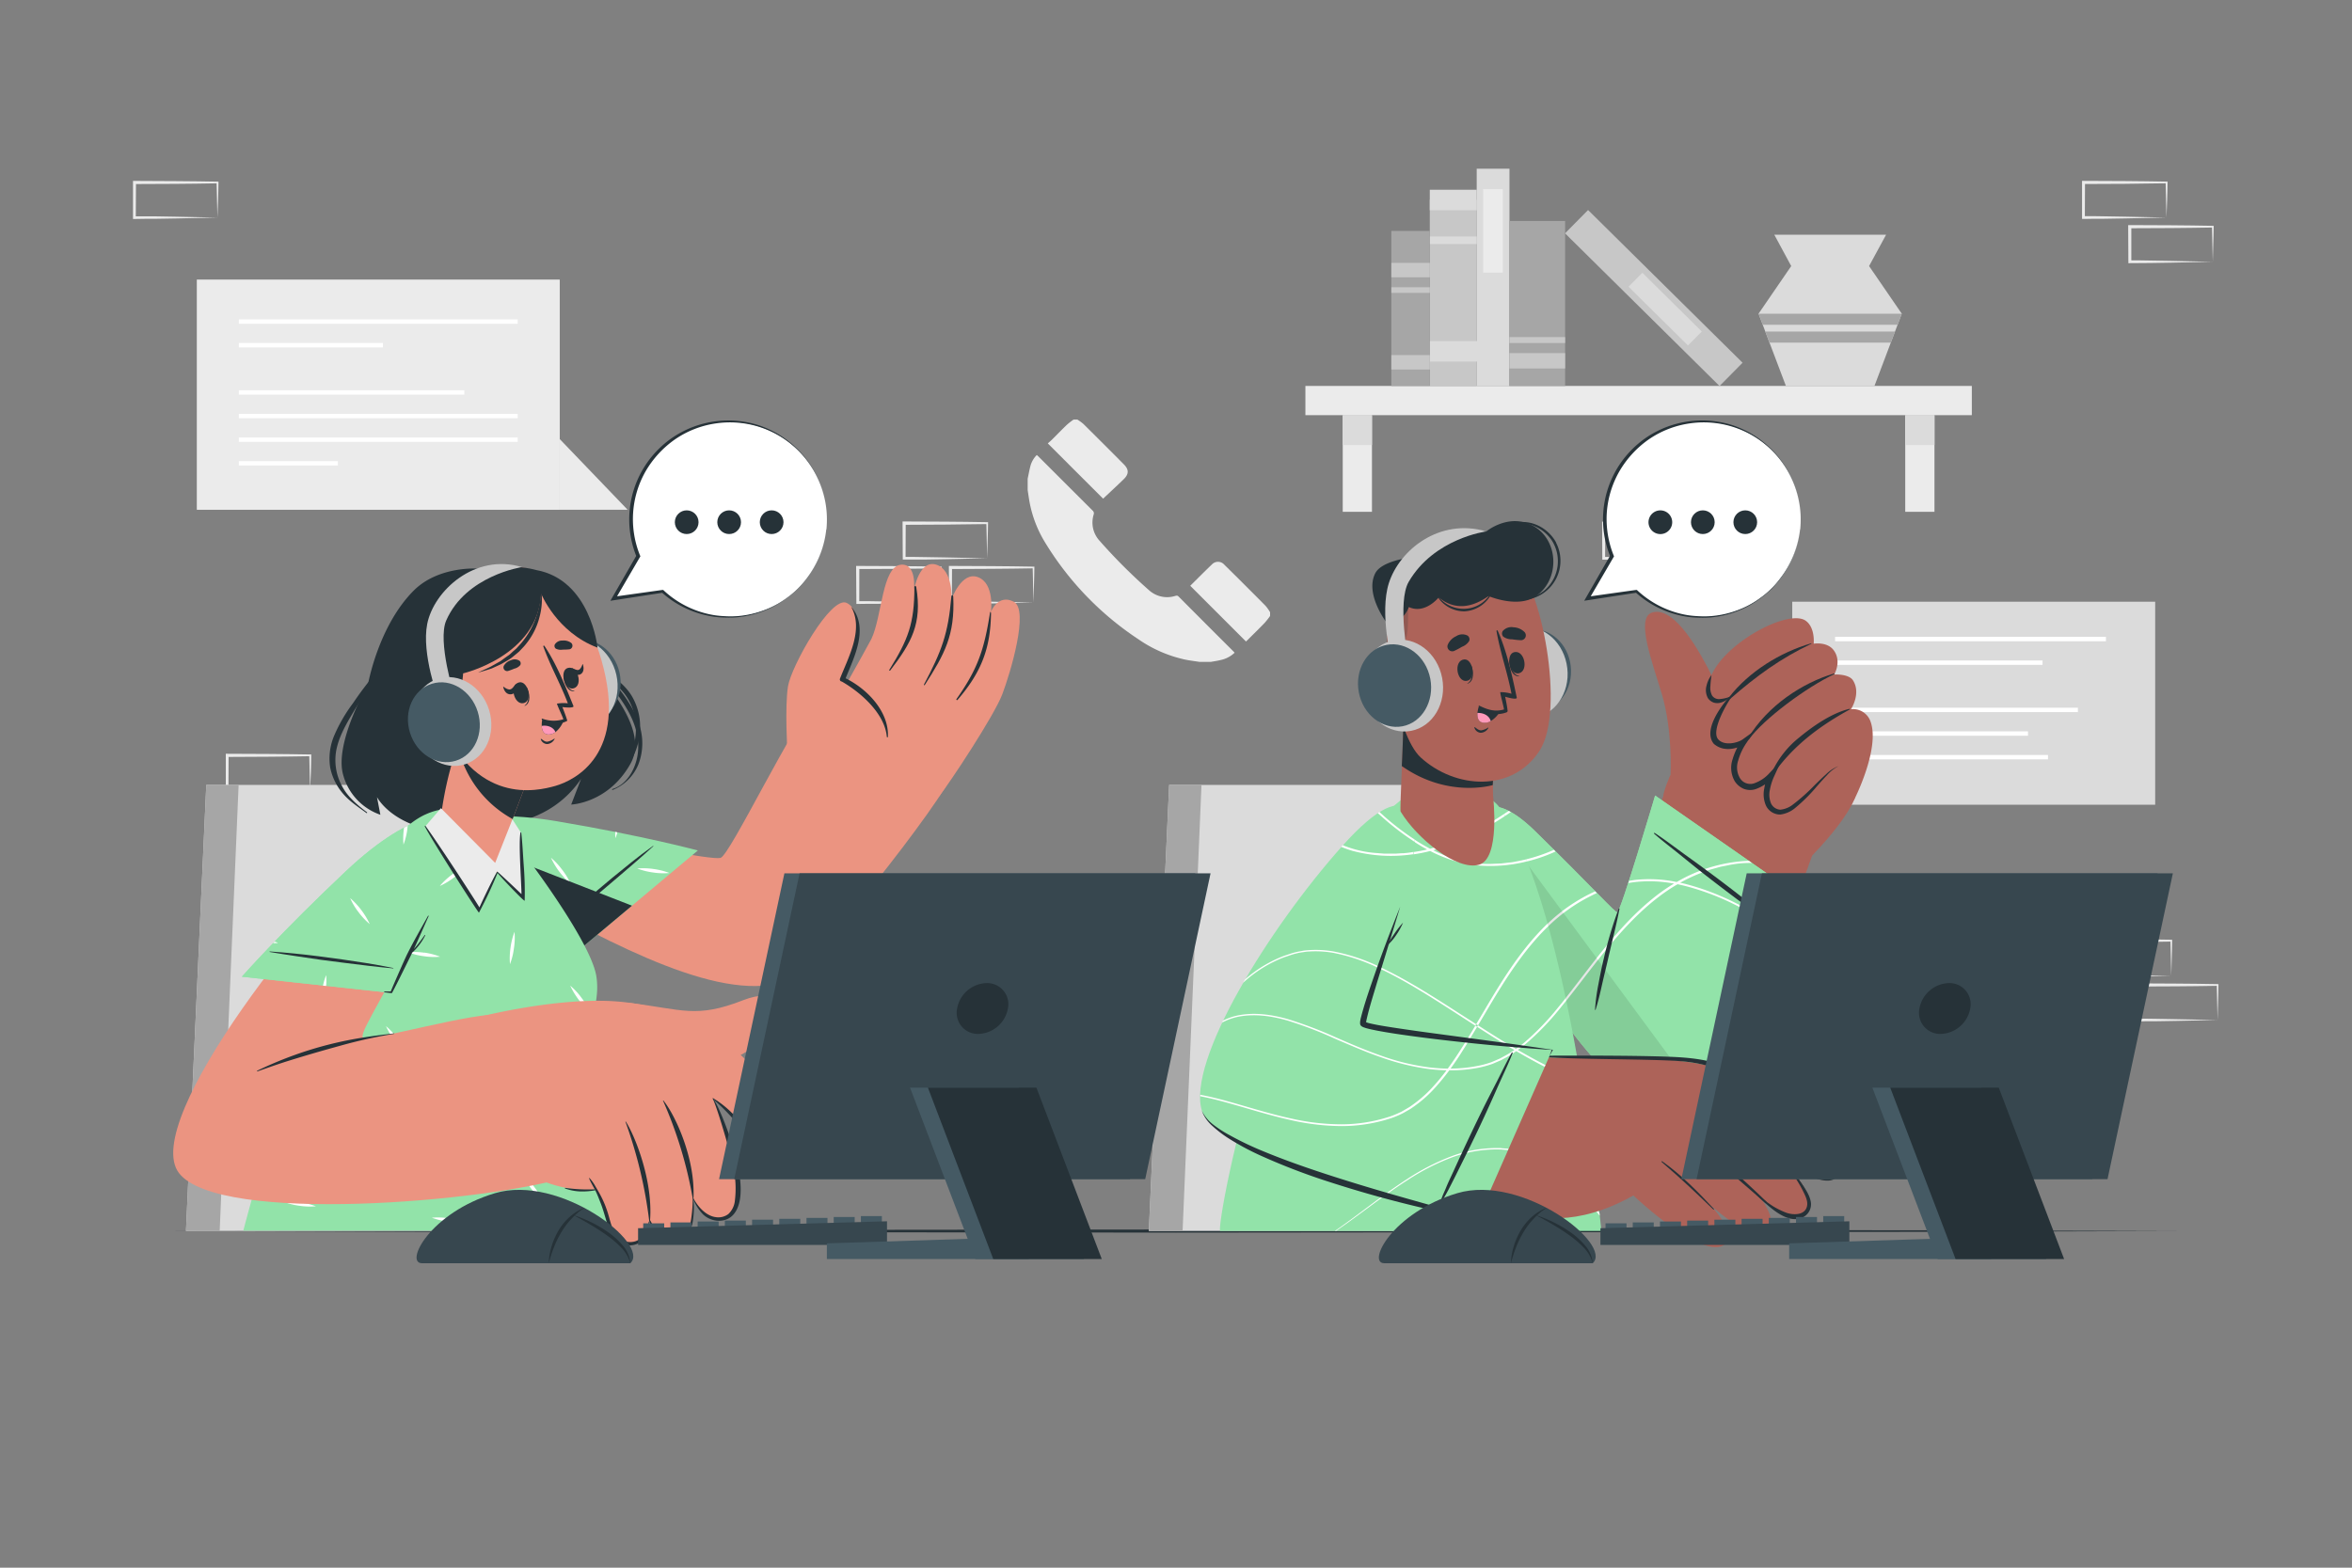<svg xmlns="http://www.w3.org/2000/svg" viewBox="0 0 750 500"><rect x="0" y="0" width="750" height="500" fill="#808080" stroke="none"/><g id="freepik--background-complete--inject-472"><path d="M692.37,311.22l-13.12.28-6.66.11c-2.23.05-4.47,0-6.7.06h-.44v-.45L665.39,300v-.5h.5l13.24.06c4.42,0,8.83.11,13.24.16h.28V300c0,1.9-.08,3.79-.13,5.66Zm0,0-.14-5.65c-.05-1.86-.11-3.7-.13-5.54l.27.28c-4.41.05-8.82.16-13.24.16l-13.24.06.5-.5,0,11.19-.45-.44c2.18,0,4.36,0,6.55.05L679,311Z" style="fill:#ebebeb"></path><path d="M677.6,325.33l-13.12.28-6.67.11c-2.22,0-4.46,0-6.69.06h-.44v-.45l0-11.19v-.5h.5l13.24.07c4.41,0,8.83.11,13.24.16h.28v.27c0,1.9-.08,3.79-.13,5.66Zm0,0-.14-5.65c-.05-1.86-.11-3.7-.13-5.54l.27.28c-4.41.05-8.83.16-13.24.16l-13.24.06.5-.5,0,11.19-.45-.44c2.18,0,4.36,0,6.55.05l6.57.12Z" style="fill:#ebebeb"></path><path d="M707.14,325.33l-13.12.28-6.66.11c-2.23,0-4.47,0-6.7.06h-.44v-.45l-.06-11.19v-.5h.5l13.24.07c4.42,0,8.83.11,13.24.16h.28v.27c0,1.9-.09,3.79-.13,5.66Zm0,0-.14-5.65c0-1.86-.11-3.7-.13-5.54l.27.28c-4.41.05-8.82.16-13.24.16l-13.24.06.5-.5,0,11.19-.45-.44c2.19,0,4.36,0,6.55.05l6.58.12Z" style="fill:#ebebeb"></path><path d="M314.79,178.07l-13.12.28-6.66.11c-2.23,0-4.47,0-6.7,0h-.44v-.45l-.06-11.19v-.5h.5l13.24.06c4.42,0,8.83.11,13.24.16h.28v.27c0,1.9-.09,3.78-.14,5.65Zm0,0-.14-5.66c0-1.86-.11-3.7-.13-5.53l.27.27c-4.41,0-8.82.16-13.24.16l-13.24.07.5-.5-.05,11.19-.45-.45c2.18,0,4.36,0,6.55.06l6.58.11Z" style="fill:#ebebeb"></path><path d="M300,192.18l-13.12.28-6.67.11c-2.22,0-4.46,0-6.69.05h-.44v-.45L273,181v-.5h.5l13.24.06c4.41,0,8.83.11,13.24.16h.28V181c0,1.9-.08,3.78-.13,5.65Zm0,0-.14-5.66c-.05-1.86-.11-3.7-.13-5.53l.27.27c-4.41.05-8.83.16-13.24.16l-13.24.07.5-.5L274,192.18l-.45-.45c2.18,0,4.36,0,6.55.06l6.57.11Z" style="fill:#ebebeb"></path><path d="M329.56,192.18l-13.12.28-6.66.11c-2.23,0-4.46,0-6.7.05h-.44v-.45L302.58,181v-.5h.5l13.24.06c4.42,0,8.83.11,13.24.16h.28V181c0,1.9-.09,3.78-.13,5.65Zm0,0-.14-5.66c0-1.86-.11-3.7-.13-5.53l.27.27c-4.41.05-8.82.16-13.24.16l-13.24.07.5-.5-.05,11.19-.45-.45c2.19,0,4.36,0,6.55.06l6.58.11Z" style="fill:#ebebeb"></path><path d="M98.88,252.11l-13.12.28-6.67.11c-2.22,0-4.46,0-6.69.05H72v-.45l0-11.19v-.5h.5l13.24.06c4.41,0,8.83.11,13.24.16h.28v.27c0,1.9-.08,3.78-.13,5.65Zm0,0-.14-5.66c0-1.86-.11-3.7-.13-5.53l.27.27c-4.41.05-8.83.16-13.24.16l-13.24.07.5-.5-.05,11.19-.45-.45c2.18,0,4.36,0,6.55.06l6.57.11Z" style="fill:#ebebeb"></path><path d="M537.86,178.06l-13.12.28-6.66.11c-2.23.05-4.47,0-6.7.05h-.44v-.45l-.06-11.19v-.5h.5l13.24.06c4.42,0,8.83.12,13.24.17h.28v.27c0,1.9-.08,3.79-.13,5.65Zm0,0-.14-5.65c-.05-1.87-.11-3.71-.13-5.54l.27.27c-4.41.05-8.82.16-13.24.17l-13.24.06.5-.5-.05,11.19-.45-.45c2.18,0,4.36,0,6.55.06l6.58.11Z" style="fill:#ebebeb"></path><path d="M690.84,69.38l-13.12.28-6.67.11c-2.22,0-4.46,0-6.69.06h-.44v-.45l0-11.19v-.5h.5l13.24.06c4.41,0,8.83.12,13.24.17h.28v.27c0,1.9-.08,3.79-.13,5.65Zm0,0-.14-5.65c-.05-1.87-.11-3.71-.13-5.54l.27.27c-4.41,0-8.83.16-13.24.17l-13.24.06.5-.5-.05,11.19-.45-.45c2.18,0,4.36,0,6.55.06l6.57.11Z" style="fill:#ebebeb"></path><path d="M705.61,83.49l-13.12.28-6.66.11c-2.23.05-4.47,0-6.7.05h-.44v-.45l-.06-11.19v-.5h.5l13.24.06c4.42,0,8.83.12,13.24.17h.28v.27c0,1.9-.09,3.79-.14,5.65Zm0,0-.14-5.65c0-1.87-.11-3.71-.13-5.54l.27.27c-4.41.05-8.82.16-13.24.17l-13.24.06.5-.5,0,11.19-.45-.45c2.18,0,4.36,0,6.55.06l6.58.11Z" style="fill:#ebebeb"></path><path d="M69.34,69.39l-13.13.28-6.66.11c-2.22,0-4.46,0-6.69.06h-.45v-.45l0-11.19v-.5h.51l13.24.07c4.41,0,8.82.11,13.24.16h.27v.27c0,1.9-.09,3.79-.13,5.66Zm0,0-.15-5.65c0-1.87-.11-3.71-.13-5.54l.28.27c-4.42.06-8.83.16-13.24.17l-13.24.06.5-.5L43.3,69.39,42.86,69c2.18,0,4.35,0,6.54,0l6.58.11Z" style="fill:#ebebeb"></path><g id="freepik--ZZtZDI--inject-472"><path d="M393.68,208.19a9.2,9.2,0,0,1-4.4,2.31c-1,.26-2.11.41-3.17.6h-3.62c-1.49-.23-3-.41-4.45-.7a41.76,41.76,0,0,1-15.1-6.56,98,98,0,0,1-29.56-30.62,38,38,0,0,1-5.1-13.2c-.22-1.23-.39-2.47-.58-3.71v-3.62c.3-1.39.54-2.8.91-4.17a7.81,7.81,0,0,1,2-3.4c.18.16.34.29.5.45q8.64,8.63,17.29,17.26a1.16,1.16,0,0,1,.34,1.31,8.58,8.58,0,0,0,1.86,8.3,176.58,176.58,0,0,0,15.77,15.78,8.63,8.63,0,0,0,8.37,1.85c.42-.11.72-.18,1.08.18q8.83,8.88,17.7,17.72C393.55,208,393.59,208.09,393.68,208.19Z" style="fill:#ebebeb"></path><path d="M405,195.26v1.2a24,24,0,0,1-1.69,2.16c-1.78,1.85-3.62,3.64-5.43,5.45l-.56.53-17.78-17.77c2.33-2.3,4.65-4.65,7.05-6.94a2.65,2.65,0,0,1,3.8.2c1.34,1.3,2.64,2.63,4,3.94,3.09,3.1,6.2,6.18,9.26,9.3A15,15,0,0,1,405,195.26Z" style="fill:#ebebeb"></path><path d="M358.39,152.78c-2.2,2.13-4.45,4.21-6.63,6.27l-17.64-17.63c.39-.35.84-.72,1.25-1.12,1.62-1.61,3.21-3.26,4.86-4.84a22.45,22.45,0,0,1,2.11-1.64h1.21a15.65,15.65,0,0,1,1.92,1.39q6.48,6.42,12.91,12.9C360,149.73,360,151.19,358.39,152.78Z" style="fill:#ebebeb"></path></g><polygon points="62.76 162.59 178.49 162.59 178.49 89.17 62.76 89.17 62.76 89.17 62.76 162.59 62.76 162.59" style="fill:#ebebeb"></polygon><polygon points="200.14 162.59 178.49 162.59 178.49 140.04 200.14 162.59" style="fill:#ebebeb"></polygon><rect x="76.15" y="101.86" width="88.94" height="1.4" style="fill:#fff"></rect><rect x="76.15" y="109.4" width="45.97" height="1.4" style="fill:#fff"></rect><rect x="76.15" y="124.47" width="71.92" height="1.4" style="fill:#fff"></rect><rect x="76.15" y="132" width="88.94" height="1.4" style="fill:#fff"></rect><rect x="76.15" y="139.53" width="88.94" height="1.4" style="fill:#fff"></rect><rect x="76.15" y="147.07" width="31.6" height="1.4" style="fill:#fff"></rect><rect x="571.51" y="191.91" width="115.73" height="64.75" style="fill:#dbdbdb"></rect><polygon points="549.86 256.67 571.51 256.67 571.51 234.12 549.86 256.67" style="fill:#dbdbdb"></polygon><rect x="585.17" y="225.72" width="77.43" height="1.4" style="fill:#fff"></rect><rect x="585.17" y="233.26" width="61.51" height="1.4" style="fill:#fff"></rect><rect x="585.17" y="210.65" width="66.15" height="1.4" style="fill:#fff"></rect><rect x="585.17" y="203.12" width="86.37" height="1.4" style="fill:#fff"></rect><rect x="585.17" y="240.79" width="67.89" height="1.4" style="fill:#fff"></rect><rect x="416.26" y="123.09" width="212.51" height="9.32" style="fill:#ebebeb"></rect><rect x="428.17" y="132.42" width="9.32" height="30.82" style="fill:#ebebeb"></rect><rect x="428.17" y="132.42" width="9.32" height="9.53" style="fill:#dbdbdb"></rect><rect x="607.54" y="132.42" width="9.32" height="30.82" style="fill:#ebebeb"></rect><rect x="607.54" y="132.42" width="9.32" height="9.53" style="fill:#dbdbdb"></rect><rect x="433.71" y="85.92" width="59.39" height="14.96" transform="translate(556.81 -370.01) rotate(90)" style="fill:#c7c7c7"></rect><rect x="460.14" y="56.31" width="6.53" height="14.96" transform="translate(527.2 -399.62) rotate(90)" style="fill:#dbdbdb"></rect><rect x="462.2" y="69.15" width="2.42" height="14.96" transform="translate(540.03 -386.78) rotate(90)" style="fill:#dbdbdb"></rect><rect x="461.08" y="103.63" width="6.53" height="16.82" transform="translate(576.38 -352.3) rotate(90)" style="fill:#dbdbdb"></rect><rect x="441.47" y="83.23" width="69.28" height="10.45" transform="translate(564.57 -387.66) rotate(90)" style="fill:#dbdbdb"></rect><rect x="462.74" y="70.51" width="26.65" height="6.27" transform="translate(549.72 -402.42) rotate(90)" style="fill:#ebebeb"></rect><rect x="492.75" y="89.81" width="69.28" height="10.45" transform="translate(219.11 -343.3) rotate(44.67)" style="fill:#c7c7c7"></rect><rect x="517.69" y="95.43" width="26.65" height="6.27" transform="translate(222.64 -344.82) rotate(44.67)" style="fill:#dbdbdb"></rect><rect x="463.89" y="87.92" width="52.63" height="17.75" transform="translate(587 -393.41) rotate(90)" style="fill:#a6a6a6"></rect><rect x="487.75" y="106.2" width="4.9" height="17.75" transform="translate(605.28 -375.13) rotate(90)" style="fill:#c7c7c7"></rect><rect x="489.26" y="99.58" width="1.9" height="17.75" transform="translate(598.66 -381.75) rotate(90)" style="fill:#c7c7c7"></rect><rect x="425.07" y="92.25" width="49.46" height="12.26" transform="translate(548.18 -351.42) rotate(90)" style="fill:#a6a6a6"></rect><rect x="447.49" y="109.43" width="4.61" height="12.26" transform="translate(565.36 -334.24) rotate(90)" style="fill:#c7c7c7"></rect><rect x="447.49" y="80.02" width="4.61" height="12.26" transform="translate(535.95 -363.65) rotate(90)" style="fill:#c7c7c7"></rect><rect x="448.9" y="86.37" width="1.79" height="12.26" transform="translate(542.3 -357.29) rotate(90)" style="fill:#c7c7c7"></rect><polygon points="606.43 100.05 605.1 103.58 604.28 105.73 602.94 109.27 597.72 123.1 569.49 123.1 564.25 109.27 562.91 105.73 562.1 103.58 560.76 100.05 571.18 84.86 565.78 74.85 601.44 74.85 596.01 84.86 606.43 100.05" style="fill:#dbdbdb"></polygon><polygon points="606.43 100.05 605.1 103.58 562.1 103.58 560.76 100.05 606.43 100.05" style="fill:#a6a6a6"></polygon><polygon points="604.28 105.73 602.94 109.27 564.25 109.27 562.91 105.73 604.28 105.73" style="fill:#a6a6a6"></polygon></g><g id="freepik--Table--inject-472"><polygon points="55.82 392.63 135.62 392.39 215.41 392.3 375 392.14 534.59 392.3 614.38 392.39 694.18 392.63 614.38 392.88 534.59 392.97 375 393.13 215.41 392.97 135.62 392.88 55.82 392.63" style="fill:#263238"></polygon></g><g id="freepik--character-2--inject-472"><polygon points="366.34 392.61 489 392.61 464.55 250.34 372.82 250.34 366.34 392.61" style="fill:#dbdbdb"></polygon><polygon points="366.34 392.61 377.1 392.61 383.13 250.34 372.82 250.34 366.34 392.61" style="fill:#a6a6a6"></polygon><path d="M472.92,278.23c13.88,31,47.42,82.45,62.43,69.7C557.8,328.87,573,286.71,579,269.66c3.37-9.55-45.28-25.53-48.26-16.86-4.24,12.32-10.89,38.07-14.74,41.72-2,1.91-17.94-20.46-30-31.07C468.59,248.16,468.49,268.33,472.92,278.23Z" style="fill:#ad6359"></path><path d="M591.15,255.31c-4.33,9.74-21,26.21-26.54,28.64s-34.8-24-34.19-30.22,18.07-38.8,27.74-43.8S595.64,245.21,591.15,255.31Z" style="fill:#ad6359"></path><path d="M532.71,246.89s.7-13.86-2.8-25.58c-2.94-9.85-8.41-24.14-3.18-25.92,10.76-3.65,24.4,32,24.4,32s3.5,16.7-6.83,21.26C537.82,251.51,532.71,246.89,532.71,246.89Z" style="fill:#ad6359"></path><path d="M544.84,220.6c.7,5.61,6.91,1.57,6.91,1.57s-7.53,8-4.57,13.47c2.88,5.29,10.2.14,10.73-.22-.4.43-7.12,7.93-3.57,13.15,3.69,5.42,10.15-1,10.57-1.42-.25.51-3.39,7.42.21,10.78,6.18,5.75,14.7-11.69,21.26-13.64,0,0,4.58,10.73,4.77,11,0,0,8.45-16.44,5.33-25.14a5.91,5.91,0,0,0-6.25-3.95s3.31-5,.65-9.2c-1.38-2.15-6-1.87-6-1.87s2.48-4.11-.12-7.69c-2.07-2.87-6.42-2.14-6.42-2.14s.55-5.06-2.51-7.3C569.61,193.48,543.33,208.59,544.84,220.6Z" style="fill:#ad6359"></path><path d="M577.59,205.33c.09-.05,0-.18-.05-.15-9.86,2.86-19.81,9-26.15,17.17-.21.27.13.72.42.47C560,215.67,567.75,210,577.59,205.33Z" style="fill:#263238"></path><path d="M584.94,215c.11-.05,0-.23-.09-.2-10.15,3-21.16,10.26-27.37,20.51-.21.35-.05.88.23.5C562.35,229.33,576.06,219.17,584.94,215Z" style="fill:#263238"></path><path d="M564.72,248c6.33-9.6,15.1-16.21,25.09-21.7.12-.07,0-.24-.11-.21-5.62,1.35-11.62,5.51-16,9.15a30.21,30.21,0,0,0-9.3,12.54C564.31,248,564.59,248.22,564.72,248Z" style="fill:#263238"></path><path d="M551.55,222.16c-.25.32.5.33.26.66-1,1.38-6.35,10.23-3.9,13,2,2.21,6.29,1.09,7.79,0l3.75-2.71L556.87,237a19.13,19.13,0,0,0-2.6,5.57,6.75,6.75,0,0,0,.51,5.52,3.86,3.86,0,0,0,4.55,1.75,11.63,11.63,0,0,0,4.89-3.25l3.8-4-2.28,5a18.12,18.12,0,0,0-1.37,4.34,7.36,7.36,0,0,0,.33,4.22,3.49,3.49,0,0,0,3,2.09,7.71,7.71,0,0,0,4-1.62,61.15,61.15,0,0,0,7.09-6.35c1.15-1.12,2.3-2.25,3.51-3.33a11.48,11.48,0,0,1,4-2.6,12.22,12.22,0,0,0-3.74,2.93c-1.11,1.15-2.17,2.35-3.23,3.56a52.71,52.71,0,0,1-6.9,6.87,9.11,9.11,0,0,1-4.74,2.09,5,5,0,0,1-4.59-2.91,9,9,0,0,1-.55-5.23,19.34,19.34,0,0,1,1.45-4.85l1.52,1a13.49,13.49,0,0,1-5.74,3.9,5.6,5.6,0,0,1-3.8-.14,6.37,6.37,0,0,1-2.84-2.45,8.57,8.57,0,0,1-.64-7,20.35,20.35,0,0,1,2.95-6.07l1.17,1.14c-2,1.3-6.64,3.08-10.13.05C542.63,232.54,550.08,223.68,551.55,222.16Z" style="fill:#263238"></path><path d="M551.75,222.17a11.61,11.61,0,0,1-3.38.79,2.62,2.62,0,0,1-2.42-1.11,5.34,5.34,0,0,1-.55-3c.06-1.14.18-2.33.36-3.56a8.87,8.87,0,0,0-1.58,3.39,5.24,5.24,0,0,0,.45,4,3.8,3.8,0,0,0,1.77,1.38,3.88,3.88,0,0,0,2.13.08A6.12,6.12,0,0,0,551.75,222.17Z" style="fill:#263238"></path><path d="M527.78,253.73,578.42,289s-30.25,62.67-48.94,62.5-45.69-47.11-55-67.4-3.76-37.48,15.08-19,25.59,26.1,26.2,25.85C516.9,290.49,527.78,253.73,527.78,253.73Z" style="fill:#92E3A9"></path><path d="M578.42,289s-21,43.46-38.79,57.9c-3.57,2.9-7,4.63-10.15,4.59-18.69-.16-45.69-47.11-55.05-67.39-5.79-12.56-5.84-23.93-.58-26.38,3.25-1.51,8.5.35,15.67,7.41,19,18.61,25.58,26.09,26.2,25.84,1.18-.48,12.07-37.23,12.07-37.23Z" style="fill:#92E3A9"></path><path d="M547.08,339.5c-.62.72-1.25,1.42-1.88,2.1a47.72,47.72,0,0,1-18.76,6.87,39.43,39.43,0,0,1-5.54.22l-1.15-.72a38.53,38.53,0,0,0,6.62-.17,33.58,33.58,0,0,0,7.71-1.78l1.89-.62,1.83-.77c.61-.26,1.24-.48,1.83-.78l1.77-.9A49.11,49.11,0,0,0,547.08,339.5Zm-38.42-55.21A54.07,54.07,0,0,0,493.09,295a82.13,82.13,0,0,0-8.11,9.29c.12.22.25.45.39.67a81,81,0,0,1,8.23-9.43,54.08,54.08,0,0,1,12.81-9.33l1.77-.9a10,10,0,0,1,1-.44Zm43.74,3.19a80.45,80.45,0,0,0-15-5.57c-.54-.13-1.08-.26-1.63-.37-.35-.08-.71-.16-1.06-.22a43,43,0,0,0-13.3-.68c-.65.09-1.29.19-1.94.31-.07.23-.15.47-.22.69.74-.13,1.49-.24,2.24-.33a42.38,42.38,0,0,1,12.36.51l1.09.2c.77.16,1.54.33,2.31.52A79.82,79.82,0,0,1,552.13,288a200.82,200.82,0,0,1,20.74,11.75c.1-.17.19-.34.27-.5A200,200,0,0,0,552.4,287.48Zm5.25-12.94a49.35,49.35,0,0,0-23,6.78l-.86.5a55.83,55.83,0,0,0-5.11,3.46c-8.57,6.52-15.41,14.9-21.92,23.33-3.26,4.23-6.46,8.49-9.84,12.61-.24.3-.49.59-.74.89l.38.55c.29-.34.58-.68.86-1,3.4-4.13,6.61-8.39,9.88-12.61,6.51-8.4,13.34-16.72,21.82-23.15a55.52,55.52,0,0,1,5.76-3.85c.27-.17.55-.33.83-.48a51.33,51.33,0,0,1,7.26-3.36l1.87-.68c.62-.22,1.27-.37,1.91-.56l1.91-.53,2-.39a33.62,33.62,0,0,1,7.87-.82h.12Zm-62.15-3.49a53,53,0,0,1-10.89,3.49l-1.95.38c-.65.12-1.31.16-2,.25l-2,.23-2,.08a31.34,31.34,0,0,1-5.48-.1l.18.66a50.34,50.34,0,0,0,24.63-4.44C495.88,271.41,495.69,271.23,495.5,271.05Zm-14.42-12.42a115.43,115.43,0,0,1-11,6.61c0,.27,0,.54,0,.82A112,112,0,0,0,481.78,259C481.54,258.87,481.31,258.74,481.08,258.63Z" style="fill:#fff"></path><path d="M566.45,294.88c-1.34-1.11-2.69-2.19-4.05-3.27q-4.14-3.27-8.28-6.51c-5.5-4.29-11.12-8.43-16.78-12.5-3.21-2.32-6.37-4.76-9.68-6.93a.15.15,0,0,0-.18.24c2.63,2.32,5.45,4.44,8.18,6.65s5.44,4.43,8.21,6.59q8.26,6.42,16.72,12.59c1.57,1.16,3.12,2.38,4.75,3.47.83.56,1.62,1.18,2.46,1.72s1.74,1,2.56,1.61a.09.09,0,0,0,.11-.14C569.1,297.25,567.82,296,566.45,294.88Z" style="fill:#263238"></path><path d="M516.15,289.83a128.12,128.12,0,0,0-4.76,16c-.66,2.68-1.18,5.39-1.69,8.09a61.76,61.76,0,0,0-1.08,8.13c0,.1.15.1.17,0,.84-2.61,1.46-5.33,2.06-8s1.28-5.36,1.88-8c1.21-5.38,2.63-10.71,3.68-16.12A.13.13,0,0,0,516.15,289.83Z" style="fill:#263238"></path><path d="M539.63,346.9c-3.57,2.9-7,4.63-10.15,4.59-18.69-.16-45.69-47.11-55.05-67.39-5.79-12.56-5.84-23.93-.58-26.38Z" style="opacity:0.1"></path><path d="M510.64,392.61H389.07c-1.34-2.46,18.58-108.94,59.58-138.93,9.1-6.65,25.24-2.37,29.72,4.1C500.93,290.29,510.64,392.61,510.64,392.61Z" style="fill:#92E3A9"></path><path d="M504.32,345.34a89,89,0,0,1-8.91-3.71c-4.07-1.95-8-4.11-11.91-6.39l-.57-.34c-4-2.37-8-4.88-11.92-7.41l-.56-.36-2.66-1.72c-9-5.77-17.86-11.71-27.47-16.33a60.09,60.09,0,0,0-15-5.16,32.86,32.86,0,0,0-7.92-.44c-.66,0-1.31.14-2,.23-.45.09-.9.15-1.36.24.07-.16.13-.31.21-.47.36-.07.73-.13,1.09-.21.66-.08,1.33-.18,2-.23a33.25,33.25,0,0,1,8,.43,60.23,60.23,0,0,1,15.16,5.17c9.66,4.62,18.58,10.56,27.56,16.31l2.64,1.69.57.36c4,2.57,8,5.12,12.15,7.53l.57.34c3.8,2.21,7.67,4.31,11.65,6.2a89.19,89.19,0,0,0,8.53,3.55ZM493.5,294.57l-.41.39c-7.71,7.51-13.47,16.67-18.9,25.83q-1.72,2.93-3.46,5.85c-.09.17-.18.33-.28.49-1.47,2.48-2.95,4.95-4.49,7.38-1.35,2.14-2.76,4.25-4.26,6.29-.14.19-.27.38-.41.56a65.66,65.66,0,0,1-4.9,5.87,39.41,39.41,0,0,1-6,5.2l-.81.57c-.27.19-.57.34-.85.51l-1.71,1a30.59,30.59,0,0,1-3.64,1.55,49.64,49.64,0,0,1-15.64,2.53A72.65,72.65,0,0,1,412,356.8c-5-1.06-9.85-2.48-14.74-3.9,0,.16-.08.32-.13.47,4.88,1.43,9.78,2.87,14.76,3.94a73.51,73.51,0,0,0,15.93,1.84,50.37,50.37,0,0,0,15.82-2.54,29.6,29.6,0,0,0,3.72-1.57l1.75-1a9.35,9.35,0,0,0,.86-.52l.83-.58a39.66,39.66,0,0,0,6.09-5.26,69.63,69.63,0,0,0,5.22-6.29c.15-.19.28-.37.41-.56,1.42-1.94,2.76-3.93,4-5.95,1.55-2.43,3-4.9,4.5-7.37l.29-.49,3.47-5.86c5.44-9.15,11.2-18.23,18.83-25.65l.13-.12C493.65,295.1,493.57,294.83,493.5,294.57Zm5.77,23.75c-.77,1-1.55,1.94-2.34,2.9a83.76,83.76,0,0,1-11.05,11.46c-.8.63-1.6,1.26-2.43,1.85l-.52.37a30.49,30.49,0,0,1-3.63,2.2l-.87.47c-.29.16-.61.27-.91.41l-1.82.78a29.43,29.43,0,0,1-3.8,1.09,45.11,45.11,0,0,1-9.43,1h-.77c-1.88,0-3.76-.15-5.63-.35a72.37,72.37,0,0,1-15.47-3.71c-5-1.73-9.93-3.86-14.83-6a128.87,128.87,0,0,0-15-5.69c-1.51-.43-3-.81-4.6-1.09l-.15.43c1.56.29,3.11.66,4.62,1.1a128.14,128.14,0,0,1,14.91,5.7c4.9,2.11,9.8,4.25,14.85,6A73.86,73.86,0,0,0,456,341c1.76.2,3.52.33,5.28.36.26,0,.51,0,.77,0a45.78,45.78,0,0,0,10-.94,33,33,0,0,0,3.88-1.11l1.86-.8c.31-.14.62-.25.92-.41l.89-.48a30.17,30.17,0,0,0,3.92-2.39l.52-.37c.76-.55,1.51-1.13,2.25-1.72a83.81,83.81,0,0,0,11.16-11.52q1-1.23,2-2.49C499.39,318.87,499.33,318.59,499.27,318.32Zm-12.56-44.25c-.7.17-1.4.33-2.1.47l-1.95.38c-.65.12-1.31.16-2,.25l-2,.23-2,.08a33.67,33.67,0,0,1-7.9-.42,41.91,41.91,0,0,1-11.76-3.89l-1-.49c-.7-.36-1.39-.74-2.07-1.13a78.94,78.94,0,0,1-12.82-9.38l-.44.44a80.85,80.85,0,0,0,12.93,9.5c.48.28,1,.55,1.46.81l1,.5a43.52,43.52,0,0,0,12.6,4.31,47.39,47.39,0,0,0,18.26-1C486.88,274.51,486.79,274.29,486.71,274.07Zm-7.12-14.45a92.11,92.11,0,0,1-16.91,8.95,56.14,56.14,0,0,1-6.59,2.11l-.94.24a54.07,54.07,0,0,1-7.9,1.23l-2,.13c-.66.05-1.32,0-2,0h-2l-2-.16a33.53,33.53,0,0,1-7.12-1.19c-.14.19-.28.38-.41.58a49.2,49.2,0,0,0,24.32-.09l1-.25a54.55,54.55,0,0,0,5.88-1.92,93,93,0,0,0,17-9ZM509.5,382.15c-1,0-2.08.09-3.12.12h-.08l-.61.05A41.69,41.69,0,0,0,491,386.69a67.53,67.53,0,0,0-9.37,5.92h.63a65.78,65.78,0,0,1,8.92-5.56A41.35,41.35,0,0,1,506,382.72l.37,0h.24c1,0,1.94-.11,2.9-.1C509.53,382.44,509.52,382.3,509.5,382.15Zm.52,4.6q-1.63-2.07-3.37-4.07c-.11-.14-.23-.27-.35-.4l-.41-.48a60.73,60.73,0,0,0-11.95-10.68,32.66,32.66,0,0,0-7.22-3.53c-.63-.21-1.29-.39-1.93-.57s-1.31-.32-2-.41c-1.32-.25-2.67-.27-4-.4A41.43,41.43,0,0,0,463,368.72a72.86,72.86,0,0,0-14.25,7.3c-8,5.15-15.29,11.21-23.08,16.59H426c7.75-5.29,15-11.24,22.92-16.28a71.91,71.91,0,0,1,14.2-7.23,41,41,0,0,1,15.63-2.47c1.31.14,2.65.16,3.95.41.66.09,1.29.28,1.94.41s1.28.35,1.9.56a32,32,0,0,1,7.11,3.5,59.67,59.67,0,0,1,11.83,10.62c.06.07.12.13.17.2l.35.39c1.4,1.63,2.77,3.29,4.09,5C510.1,387.4,510.06,387.09,510,386.75Z" style="fill:#fff"></path><path d="M432.51,266.73c-24.75,28.63-58.11,79.2-44.48,90.38,22.41,18.38,87.86,29,102.88,30.78,6.48.78,19.46-41.58,15.13-47.06s-73.53-9.35-74-13.6c-.27-2.41,10.24-23.37,17-49.08C456.81,248.51,439.48,258.66,432.51,266.73Z" style="fill:#ad6359"></path><path d="M494.7,337.34s19.86-.15,32.85.36c7.25.28,19.63,1.88,24.86,4.53,7.82,3.95,38,25.5,32.94,32.93-4.59,6.72-28.17-15.08-28.17-15.08s25.74,19.9,18.73,27S545.53,366,545.53,366s26,21,17.61,27.2c-6.34,4.65-28.94-19.67-28.94-19.67s22.21,18.23,15.9,23.3c-7,5.6-29.25-15.54-29.25-15.54-18.2,10.18-31,7.58-40,4.65C478.74,385.19,494.7,337.34,494.7,337.34Z" style="fill:#ad6359"></path><path d="M548.72,352.63c3.11,2.23,6.27,4.46,9.17,7s5.71,5.09,8.37,7.85c6.51,6.76,9.53,12,9.3,11.7-5.24-7.19-15.48-16.28-18.38-18.78s-5.67-5.13-8.56-7.62C548.55,352.67,548.65,352.58,548.72,352.63Z" style="fill:#263238"></path><path d="M539.52,362.94c3.84,3,7.77,5.86,11.48,9.05s8.73,7.79,12.2,11.21c.26.26,0,.76-.28.51-3.6-3.28-8.95-7.76-12.59-11s-7.15-6.61-10.89-9.7C539.38,363,539.46,362.89,539.52,362.94Z" style="fill:#263238"></path><path d="M530,370.36c6.11,4.31,11.42,9.74,16.5,15.19.26.27,0,.31-.32.05-5.39-5.15-9.59-9.23-16.33-15C529.77,370.48,529.9,370.27,530,370.36Z" style="fill:#263238"></path><path d="M491.91,336.71c9.06-.06,35.67-.13,44.71.57,8,.61,14.59,2.33,21.3,6.77,14.4,9.52,23.68,20.7,26,24,1.4,2,3.43,5.23,1.58,7.47-2.27,2.72-10.62.06-19.43-7.91-.32-.29-.12-.47.21-.2,12.37,10,17.29,8.86,18.58,7.15.84-1.11,0-3-.72-4.5a28.52,28.52,0,0,0-4.38-5.83A122.72,122.72,0,0,0,561,347.86a48,48,0,0,0-25-9.39c-9.26-.76-34.88-.52-44.13-1.41C491.68,337,491.71,336.72,491.91,336.71Z" style="fill:#263238"></path><path d="M577.38,383.08c-.51-2.47-2.29-4.73-3.7-6.77a46.09,46.09,0,0,0-5.87-7.13c-.09-.09-.26,0-.17.14a71.77,71.77,0,0,1,5.19,6.86,39.87,39.87,0,0,1,2.3,4.08c.65,1.35,1.42,2.91,1.08,4.45-.64,2.94-4.38,2.87-6.59,2.08a24.92,24.92,0,0,1-4.12-2,40.59,40.59,0,0,1-5.06-3.81c-.13-.12-.49-.07-.35.06,3.3,3.14,9.55,9.67,14.65,7.28A4.62,4.62,0,0,0,577.38,383.08Z" style="fill:#263238"></path><path d="M495,334.77l-23.79,54S388.07,370,383.25,354.22s21.23-58,44.74-84.36c23.12-25.9,26.54-8.33,20.79,11.7s-15.18,43.12-14.13,44.85S495,334.77,495,334.77Z" style="fill:#92E3A9"></path><path d="M440,308.4c-.06.15-.11.31-.17.46a59.3,59.3,0,0,0-14.56-4.94,32.86,32.86,0,0,0-7.92-.44c-.66,0-1.31.14-2,.23s-1.3.2-1.94.38c-1.3.28-2.53.78-3.8,1.17a40.83,40.83,0,0,0-13.24,8.22l.63-1.09a40.72,40.72,0,0,1,12.46-7.53c1.28-.4,2.53-.91,3.85-1.19.65-.18,1.32-.26,2-.4s1.33-.18,2-.23a33.25,33.25,0,0,1,8,.43A59.65,59.65,0,0,1,440,308.4Zm44,26.47-.57-.34-2.28-1.35-1.38-.16c1,.63,2.09,1.27,3.14,1.88l.57.34c3,1.75,6,3.43,9.08,5l.24-.55C489.84,338.16,486.91,336.55,484,334.87Zm-16.23-3.31c-.6,1-1.21,2-1.83,2.95-1.35,2.14-2.76,4.25-4.26,6.29-.14.19-.27.38-.41.56a65.66,65.66,0,0,1-4.9,5.87,39.41,39.41,0,0,1-6,5.2l-.81.57c-.27.19-.57.34-.85.51l-1.71,1a30.59,30.59,0,0,1-3.64,1.55,49.64,49.64,0,0,1-15.64,2.53A72.65,72.65,0,0,1,412,356.8c-5.21-1.11-10.32-2.62-15.45-4.11-4.55-1.32-9.13-2.65-13.81-3.52,0,.16,0,.32,0,.47,4.63.87,9.16,2.21,13.69,3.52,5.12,1.5,10.25,3,15.48,4.15a73.51,73.51,0,0,0,15.93,1.84,50.37,50.37,0,0,0,15.82-2.54,29.6,29.6,0,0,0,3.72-1.57l1.75-1a9.35,9.35,0,0,0,.86-.52l.83-.58a39.66,39.66,0,0,0,6.09-5.26,69.63,69.63,0,0,0,5.22-6.29c.15-.19.28-.37.41-.56,1.42-1.94,2.76-3.93,4-5.95.68-1.06,1.34-2.14,2-3.21Zm16.92,2c-.41.32-.83.64-1.26.94l-.52.37a30.49,30.49,0,0,1-3.63,2.2l-.87.47c-.29.16-.61.27-.91.41l-1.82.78a29.43,29.43,0,0,1-3.8,1.09,45.11,45.11,0,0,1-9.43,1h-.77c-1.88,0-3.76-.15-5.63-.35a72.37,72.37,0,0,1-15.47-3.71c-5-1.73-9.93-3.86-14.83-6a128.87,128.87,0,0,0-15-5.69c-5.13-1.47-10.6-2.27-15.91-1.23a18.94,18.94,0,0,0-4.86,1.69c-.1.2-.2.41-.29.61a19.26,19.26,0,0,1,5.23-1.88c5.22-1,10.62-.22,15.7,1.25a128.14,128.14,0,0,1,14.91,5.7c4.9,2.11,9.8,4.25,14.85,6A73.86,73.86,0,0,0,456,341c1.76.2,3.52.33,5.28.36.26,0,.51,0,.77,0a45.78,45.78,0,0,0,10-.94,33,33,0,0,0,3.88-1.11l1.86-.8c.31-.14.62-.25.92-.41l.89-.48a30.17,30.17,0,0,0,3.92-2.39l.52-.37c.52-.38,1-.78,1.56-1.18Zm-43.54-73.44c-.43-.38-.85-.75-1.27-1.14l-.54.35,1.4,1.25a84.38,84.38,0,0,0,10.4,7.95c0-.25,0-.5,0-.74A83.68,83.68,0,0,1,441.17,260.15Zm6.08,12-2,.13c-.66.05-1.32,0-2,0h-2l-2-.16a34.4,34.4,0,0,1-7.8-1.38c-1.11-.33-2.21-.71-3.29-1.15l-.24.27-.23.26a34.4,34.4,0,0,0,3.57,1.27,47.71,47.71,0,0,0,19.43,1.08c0-.25.07-.49.11-.74C449.67,271.92,448.46,272.06,447.25,272.15Zm31.56,94.06A41.43,41.43,0,0,0,463,368.72a72.86,72.86,0,0,0-14.25,7.3c-2.5,1.62-4.94,3.32-7.35,5.07l.39.11h0c2.34-1.69,4.71-3.32,7.14-4.87a71.91,71.91,0,0,1,14.2-7.23,41,41,0,0,1,15.63-2.47c.69.07,1.38.11,2.07.17l.19-.42C480.31,366.32,479.55,366.28,478.81,366.21Z" style="fill:#fff"></path><path d="M461.67,379.84c.81-1.54,1.59-3.08,2.37-4.63q2.35-4.71,4.68-9.44c3.08-6.26,6-12.6,8.81-19,1.61-3.62,3.36-7.2,4.81-10.89a.15.15,0,0,0-.28-.13c-1.73,3.05-3.23,6.24-4.83,9.37s-3.23,6.23-4.77,9.39q-4.6,9.39-8.92,18.93c-.81,1.78-1.69,3.54-2.42,5.36-.38.93-.82,1.83-1.19,2.77s-.65,1.9-1,2.83a.08.08,0,0,0,.15.07C459.89,382.92,460.84,381.42,461.67,379.84Z" style="fill:#263238"></path><path d="M473,385.06l-1.67,3.78-.05.12-.16,0c-7.87-1.46-15.69-3.21-23.46-5.16s-15.48-4.16-23.11-6.62a206.46,206.46,0,0,1-22.49-8.58,83,83,0,0,1-10.62-5.74,37.36,37.36,0,0,1-4.79-3.71,12,12,0,0,1-3.43-4.91,12.71,12.71,0,0,0,3.77,4.53A36.18,36.18,0,0,0,392,362a98.91,98.91,0,0,0,10.74,5.15c7.35,3.05,14.9,5.65,22.49,8.09s15.25,4.71,22.93,6.89,15.39,4.34,23.11,6.41l-.2.1Z" style="fill:#263238"></path><path d="M494.05,336.87l.83-2.15.09.15c-8.34-.55-16.67-1.22-25-2.09s-16.61-1.82-24.89-3.06c-2.07-.32-4.14-.66-6.21-1.06-1-.21-2.07-.41-3.14-.71-.27-.08-.53-.16-.82-.27a2.7,2.7,0,0,1-.48-.21,2.08,2.08,0,0,1-.33-.22,1.22,1.22,0,0,1-.27-.32,2.56,2.56,0,0,1-.11-.24.41.41,0,0,1,0-.12,3.64,3.64,0,0,1,.06-1.14c.05-.27.1-.56.17-.81,1.06-4.15,2.4-8.07,3.76-12,2.72-7.91,5.68-15.72,8.8-23.48-2.41,8-4.88,16-7.34,24-1.18,4-2.48,8-3.39,12-.06.25-.09.48-.14.72s0,.52-.05.42,0,0,0,0a.47.47,0,0,0-.06-.15c0-.1-.18-.2-.14-.18s-.05,0,0,0l.25.1.66.21c1,.26,2,.45,3,.65,2,.37,4.09.69,6.14,1q6.18.93,12.38,1.75l12.41,1.67c8.27,1.1,16.54,2.28,24.81,3.49l.15,0-.06.13Z" style="fill:#263238"></path><path d="M447.4,294.26a20.7,20.7,0,0,1-2.21,4,15.65,15.65,0,0,1-3,3.41c.76-1.33,1.57-2.59,2.43-3.84A29.77,29.77,0,0,1,447.4,294.26Z" style="fill:#263238"></path><path d="M471.63,275.79c-7.06,2-19.78-8.33-25-16.94-.36-.59,1.06-24.91.84-29.76,0-1,30.74,6,30.74,6s-2.53,10.3-2.09,18.75C476.15,254.56,478.44,273.85,471.63,275.79Z" style="fill:#ad6359"></path><path d="M447,244.32c14.39,10.16,28.41,6.26,29,6.08a83.65,83.65,0,0,1,2.13-15.3s-30.8-7-30.75-6C447.56,231.37,447.31,237.93,447,244.32Z" style="fill:#263238"></path><path d="M478.06,215.06c.79,7.18,6.54,12.44,12.83,11.74s10.76-7.07,10-14.24-6.53-12.44-12.83-11.74S477.27,207.89,478.06,215.06Z" style="fill:#455a64"></path><path d="M474.42,215.92c.88,8,7.27,13.83,14.27,13.06s12-7.86,11.09-15.85-7.26-13.83-14.27-13.06S473.54,207.94,474.42,215.92Z" style="fill:#c7c7c7"></path><path d="M443.21,192.55c-3.36,10.78,2.15,42,9.78,49,11.07,10.15,29.29,11.22,37.93-2.1,8.38-12.92.48-53.47-8.06-59.84C470.29,170.21,448.17,176.64,443.21,192.55Z" style="fill:#ad6359"></path><path d="M469.15,212.15c0-.07-.14.13-.12.22.46,2.08.65,4.55-1.11,5.61-.06,0,0,.14,0,.11C470.21,217.32,469.93,214.05,469.15,212.15Z" style="fill:#263238"></path><path d="M466.86,210.32c-3.42.39-2.39,7.21.78,6.85S469.73,210,466.86,210.32Z" style="fill:#263238"></path><path d="M481.29,210.51c0-.08.18.08.19.17.25,2.12.9,4.5,2.91,4.92.06,0,.08.12,0,.12C482,215.74,481.19,212.56,481.29,210.51Z" style="fill:#263238"></path><path d="M482.84,208c3.36-.77,4.65,6,1.54,6.72S480,208.67,482.84,208Z" style="fill:#263238"></path><path d="M463.7,207.61a25,25,0,0,0,2.5-1.33,4.58,4.58,0,0,0,2.29-1.84,1.46,1.46,0,0,0-.5-1.71,3.6,3.6,0,0,0-3.65.18,5.31,5.31,0,0,0-2.69,2.73A1.55,1.55,0,0,0,463.7,207.61Z" style="fill:#263238"></path><path d="M485,204.19a26.67,26.67,0,0,1-2.82-.29,4.55,4.55,0,0,1-2.81-.84,1.46,1.46,0,0,1-.19-1.78,3.65,3.65,0,0,1,3.46-1.21,5.3,5.3,0,0,1,3.51,1.53A1.55,1.55,0,0,1,485,204.19Z" style="fill:#263238"></path><path d="M470.31,231.94c.58.42,1.19,1,2,1a5.63,5.63,0,0,0,2.19-.87.07.07,0,0,1,.11.09,2.85,2.85,0,0,1-2.51,1.55,2.26,2.26,0,0,1-1.94-1.61C470.07,232,470.22,231.88,470.31,231.94Z" style="fill:#263238"></path><path d="M471.57,225.29a7.28,7.28,0,0,0,5.28,2.47,9.24,9.24,0,0,0,2.61-.27,2.43,2.43,0,0,0,.48-.14,4.59,4.59,0,0,0,.45-.14.53.53,0,0,0,.36-.53v0a.72.72,0,0,0-.05-.21v0l0-.18c-.21-1.63-.74-4.08-.74-4.08.64.21,3.88,1.11,3.7.27-1.48-7-3.13-14.72-6.08-21.33a.2.2,0,0,0-.38.11c1.16,6.75,3.5,13.25,4.78,20a12.62,12.62,0,0,0-3.55-.51c-.22.1,1.11,4.71,1.14,5.45a.17.17,0,0,1,0,.08c-2.68.76-4.86.25-7.79-1.18C471.56,225,471.42,225.14,471.57,225.29Z" style="fill:#263238"></path><path d="M478.37,226.81a8.57,8.57,0,0,1-3,3.16,3.94,3.94,0,0,1-2.31.5c-1.75-.19-2-1.73-1.92-3.1a9.43,9.43,0,0,1,.45-2.14A11.18,11.18,0,0,0,478.37,226.81Z" style="fill:#263238"></path><path d="M475.36,230a3.94,3.94,0,0,1-2.31.5c-1.75-.19-2-1.73-1.92-3.1C473,227.28,474.94,228.24,475.36,230Z" style="fill:#ff99ba"></path><path d="M448.33,203.64c-1.23,3.1-3.76,10.38-5.2,10.89-1.37-10.12-1.42-19.3,1.09-24.94a20.79,20.79,0,0,1,4.3-6.25C448.73,186.05,449.64,200.4,448.33,203.64Z" style="fill:#263238;opacity:0.2"></path><path d="M475.38,189.17a10,10,0,0,1-8.41,5,10.24,10.24,0,0,1-8.83-4.62.08.08,0,0,0-.14.08,10.12,10.12,0,0,0,9,5.35,10.32,10.32,0,0,0,8.63-5.65A.13.13,0,0,0,475.38,189.17Z" style="fill:#263238"></path><path d="M496.24,173.08a12.8,12.8,0,0,0-6.59-5.82c-3.9-1.54-7.81-.51-11.68.6a.08.08,0,0,0,0,.16c3.29-.93,6.69-1.68,10.05-.66a12.61,12.61,0,0,1,6.82,5,12.29,12.29,0,0,1-2.31,15.91,12.48,12.48,0,0,1-9.51,2.73c-.13,0-.19.18-.05.2a12.53,12.53,0,0,0,13.22-18.12Z" style="fill:#263238"></path><path d="M442.3,198.78s-7.23-9.29-3.73-16c2-3.81,10.61-4.86,10.61-4.86s2-4.41,8.81-7.27,16-1.18,16-1.18,6.11-5.08,13.11-2.56c9.76,3.52,11,17.23,2.84,23.13-5.74,4.15-15.22.09-15.22.09-.8.25-8.3,6.77-15.94.4,0,0-4.35,5.48-9.54,3.08A7.58,7.58,0,0,1,442.3,198.78Z" style="fill:#263238"></path><path d="M449.72,218s-7.19-10-11.73-7.41,1,17.12,6.36,19a5.46,5.46,0,0,0,7.28-3Z" style="fill:#ad6359"></path><path d="M439.67,214.73c-.09,0-.1.11,0,.14,3.79,1.48,5.82,4.94,7.26,8.54-1.14-1.38-2.67-2.12-4.52-.76-.1.07,0,.22.1.2A3.37,3.37,0,0,1,446.2,224a16,16,0,0,1,1.81,3c.18.33.78.14.65-.24l0-.09C448.66,221.81,444.83,215.14,439.67,214.73Z" style="fill:#263238"></path><path d="M443.73,211s-3.89-15.5-.86-25c3.37-10.56,16.08-20.9,31.1-16.51,0,0-16.67,2.15-24.77,16.08-3.72,6.4-.15,24.88-.15,24.88Z" style="fill:#c7c7c7"></path><path d="M459.87,216.22c1.52,8-2.91,15.54-9.91,16.88s-13.92-4-15.45-12,2.91-15.54,9.91-16.88S458.34,208.24,459.87,216.22Z" style="fill:#c7c7c7"></path><path d="M456.09,216.48c1.37,7.17-2.62,14-8.91,15.17S434.67,228,433.3,220.84s2.61-14,8.9-15.17S454.71,209.3,456.09,216.48Z" style="fill:#455a64"></path></g><g id="freepik--character-1--inject-472"><polygon points="59.3 392.61 181.96 392.61 157.5 250.34 65.78 250.34 59.3 392.61" style="fill:#dbdbdb"></polygon><polygon points="59.3 392.61 70.05 392.61 76.09 250.34 65.78 250.34 59.3 392.61" style="fill:#a6a6a6"></polygon><path d="M132,188.29c-11.39,11.33-14.66,30-14.66,30s-10.92,18.79-7.87,29a18.58,18.58,0,0,0,11.82,12.57l-1.08-5.64s3.66,7.25,15.89,10.17,28.41-.84,36.83-5.1a32.31,32.31,0,0,0,12.36-10.88l-3.15,8.2s11.87-.42,18.92-13.05-13.2-30.78-14.92-34.69-3.9-32.4-33.87-27.49C152.31,181.31,139.88,180.49,132,188.29Z" style="fill:#263238"></path><path d="M117,259.05c-3.12-2.33-6.2-5-7.92-8.3a17.32,17.32,0,0,1-1.89-11.22c.83-4.61,3.26-8.68,5.62-12.65s5.2-8,7.57-12.17c.13-.23-.22-.42-.38-.24a109,109,0,0,0-7.44,9.81,50,50,0,0,0-5.88,10.07,18.73,18.73,0,0,0-1.38,10.49,18.21,18.21,0,0,0,3.74,7.88c2.21,2.75,5,4.51,7.8,6.58C117,259.43,117.17,259.18,117,259.05Z" style="fill:#263238"></path><path d="M203.63,230.5c-3.6-10.49-13-17.15-18.77-26.3-3.1-4.95-5.51-10.43-9.55-14.73-.11-.12-.31.07-.21.19,3.32,3.87,5.24,8.53,7.64,13A76.76,76.76,0,0,0,191.66,215c5.94,7.12,13.05,15.55,11.69,25.52-.63,4.6-3.35,9.7-8.07,11.13-.18.06-.07.36.11.28a14.77,14.77,0,0,0,8.23-8.27A18.78,18.78,0,0,0,203.63,230.5Z" style="fill:#263238"></path><path d="M204.06,233.32a19.27,19.27,0,0,0-2.62-11.38c-2.07-3.38-5.32-5.82-8.57-8-3.75-2.49-7.7-4.86-10.08-8.81-.1-.17-.34,0-.25.17,3.78,6.52,11,9.56,15.83,15.05,5.55,6.27,5.56,15.4,1.74,22.57a31.72,31.72,0,0,1-10,10.9c-.07,0,0,.15.08.1C197.26,249.28,203.49,242.14,204.06,233.32Z" style="fill:#263238"></path><path d="M158.74,281.11c30.35,16.66,66.68,37.57,88.94,32.65,9.87-2.18,54.19-60.28,56.07-67,1.61-5.77-38.52-29-43-24.45-7.56,7.63-28,50.59-31,51.31s-28.48-4.45-55-9.24C149.23,259.8,137.67,269.55,158.74,281.11Z" style="fill:#eb9481"></path><path d="M299.44,254c3.46-4.36,17.58-25.74,20.17-32.57s8.65-27,3.63-29.54S316,195.1,316,195.1s1.21-8.93-4.08-11-8.49,7-8.49,7,.57-9.26-4.86-11-7.11,8-7.11,8,.92-8.44-4.14-8c-6.08.59-6,16.35-9.44,23.67-.78,1.66-18.21,32.58-18.21,32.58Z" style="fill:#eb9481"></path><path d="M291.58,187.31c0,11.59-2,16.67-8,26.33-.12.18.13.4.28.22,6.8-8.92,10.22-14.92,8.32-26.58C292.05,186.71,291.58,186.76,291.58,187.31Z" style="fill:#263238"></path><path d="M303.37,190.19c-1,12-3.14,17.56-8.75,28.15-.08.15.17.3.26.15,6.37-9.92,9.65-16,9.09-28.15C304,189.79,303.42,189.64,303.37,190.19Z" style="fill:#263238"></path><path d="M315.66,195.63c-1.83,11.58-3.89,17.74-10.65,27.32a.21.21,0,0,0,.33.27c7.85-9.1,10.48-16.76,10.67-27.5C316,195,315.78,194.9,315.66,195.63Z" style="fill:#263238"></path><path d="M251.08,239.85s-.85-14.49.19-20.94S265,189.84,270,192.3c6.51,3.19,1.75,17.69-1.51,24.49,0,0,15.06,7.34,13.9,18.49S251.08,239.85,251.08,239.85Z" style="fill:#eb9481"></path><path d="M271.54,193.76c3.84,7.19-1,15.84-3.68,22.67a.67.67,0,0,0,.57.94c6.11,3.5,13.71,10.22,14.36,17.62a.17.17,0,0,0,.34,0c.38-8-6.55-15.24-13.48-18.65,2.84-7,7.33-15.85,2-22.62C271.58,193.69,271.52,193.72,271.54,193.76Z" style="fill:#263238"></path><path d="M222.53,271.25,186,301.87s-22.3-11.6-38.77-24.93,1.77-19.81,30.05-15.06S222.53,271.25,222.53,271.25Z" style="fill:#92E3A9"></path><path d="M179.26,277.4a22.24,22.24,0,0,0-3.57-3.83,24.78,24.78,0,0,0,6.27,8.3A21.71,21.71,0,0,0,179.26,277.4Zm-32-.44.44.34c.29-.31.58-.64.85-1C148.09,276.51,147.66,276.73,147.24,277Zm61.15.2a22.73,22.73,0,0,0-5.22-.16,22.75,22.75,0,0,0,5.06,1.27,22.18,22.18,0,0,0,5.22.17A22.64,22.64,0,0,0,208.39,277.16Zm-12.23-11.84a14.56,14.56,0,0,0,.07,2,15.92,15.92,0,0,0,.62-1.84Z" style="fill:#fff"></path><path d="M177.82,295.33c7.43-7.14,15.37-13.77,23.42-20.23,2.28-1.82,4.6-3.6,7-5.31.07-.05.16,0,.09.09-3.78,3.49-7.71,6.82-11.62,10.17s-7.87,6.7-11.88,9.95c-2.27,1.84-4.53,3.68-6.83,5.47C177.86,295.54,177.73,295.42,177.82,295.33Z" style="fill:#263238"></path><path d="M201.52,288.86l-15.53,13s-22.3-11.59-38.77-24.92c-5.85-4.73-7.32-8.59-5.53-11.4Z" style="fill:#263238"></path><path d="M194,392.49H77.59s25.29-97.67,48.7-125.17c.52-.63,1.06-1.23,1.6-1.79.11-.13.21-.22.32-.33a24.89,24.89,0,0,1,6.25-4.84c.41-.22.82-.43,1.25-.61,9-4.15,18.54-.71,25.41,5.17,2.18,1.86,26.86,34,29,46.21,1.89,10.81-5.41,22.42-5.41,22.42Z" style="fill:#92E3A9"></path><path d="M167.27,329.37a100.21,100.21,0,0,0-14.7,2.55c-2.4.64-4.74,1.38-7.09,2.17-1.17.4-2.34.76-3.52,1.11a15.9,15.9,0,0,1-3.79.74.09.09,0,0,0,0,.18,26.33,26.33,0,0,0,3.66-.1,25.63,25.63,0,0,0,3.47-.68c2.44-.63,4.84-1.36,7.27-2,4.9-1.3,9.79-2.6,14.77-3.55A.21.21,0,0,0,167.27,329.37Z" style="fill:#263238"></path><path d="M179.57,333.66a110,110,0,0,0-12.31-.49c-2,.05-4.09.21-6.14.42-1,.11-2,.23-2.92.36s-2.12.43-3.19.56c-.11,0-.11.19,0,.18,1-.09,2.05,0,3.07-.05l3.07-.11c2-.06,4.09-.11,6.14-.2,4.1-.17,8.19-.3,12.29-.34C179.8,334,179.78,333.68,179.57,333.66Z" style="fill:#263238"></path><path d="M115.23,290.28c-.55-.7-1.11-1.39-1.72-2l-.43.9c.4.62.83,1.23,1.27,1.82a22.11,22.11,0,0,0,3.57,3.8A24.22,24.22,0,0,0,115.23,290.28Zm13.51-25.62a21.76,21.76,0,0,0-.1,4.71,21.65,21.65,0,0,0,1.25-5.09c0-.26.07-.53.1-.79C129.57,263.86,129.15,264.25,128.74,264.66Zm35.33,32.54a22.53,22.53,0,0,0-1.28,5.08,23.41,23.41,0,0,0-.17,5.23,21.23,21.23,0,0,0,1.26-5.08A21.66,21.66,0,0,0,164.07,297.2Zm-22.25,56.32a22.32,22.32,0,0,0-1.26,5.06,22.83,22.83,0,0,0-.16,5.23,25,25,0,0,0,1.42-10.29ZM104,311a23.25,23.25,0,0,0-1.26,5.09,22.64,22.64,0,0,0-.16,5.22,22.59,22.59,0,0,0,1.25-5.08A22.26,22.26,0,0,0,104,311Zm31.3-7.14a22.73,22.73,0,0,0-5.22-.16,22.75,22.75,0,0,0,5.06,1.27,22.18,22.18,0,0,0,5.22.17A22.64,22.64,0,0,0,135.31,303.82Zm41.88,48a22.81,22.81,0,0,0-5.23-.16,25,25,0,0,0,10.29,1.42A22.86,22.86,0,0,0,177.19,351.84ZM99,347.25a23.62,23.62,0,0,0-5.13-.18h-.1l.09,0a23,23,0,0,0,5,1.23,22.73,22.73,0,0,0,5.22.16A22.59,22.59,0,0,0,99,347.25Zm43.92,41.29a22.74,22.74,0,0,0-5.22-.16,24.86,24.86,0,0,0,10.3,1.41A23.13,23.13,0,0,0,142.88,388.54Zm-47.24-5.06a22.81,22.81,0,0,0-5.23-.16,22.83,22.83,0,0,0,5.06,1.25,21.24,21.24,0,0,0,5.23.16A22.83,22.83,0,0,0,95.64,383.48ZM144.06,279a23.15,23.15,0,0,0-3.83,3.59,23.51,23.51,0,0,0,4.5-2.69,21.91,21.91,0,0,0,3.8-3.6A23.73,23.73,0,0,0,144.06,279Zm12.46,53.53a21.73,21.73,0,0,0-3.8,3.57,22.25,22.25,0,0,0,4.47-2.7,21.36,21.36,0,0,0,3.8-3.57A22.72,22.72,0,0,0,156.52,332.55Zm-43.69,32.72a21.12,21.12,0,0,0-3.81,3.58,23.73,23.73,0,0,0,4.47-2.7,23.48,23.48,0,0,0,3.83-3.57A20.72,20.72,0,0,0,112.83,365.27Zm72.56-47.07a22.24,22.24,0,0,0-3.57-3.83,24.78,24.78,0,0,0,6.27,8.3A21.71,21.71,0,0,0,185.39,318.2ZM170.5,378.75a23.45,23.45,0,0,0-3.57-3.83,20.49,20.49,0,0,0,2.69,4.49,21.81,21.81,0,0,0,3.57,3.81A23.68,23.68,0,0,0,170.5,378.75Zm-43.84-47.64a22.64,22.64,0,0,0-3.57-3.83,21,21,0,0,0,2.7,4.49,21.42,21.42,0,0,0,3.57,3.81A23.11,23.11,0,0,0,126.66,331.11Z" style="fill:#fff"></path><path d="M123.91,268.08c-22.39,18.05-79.73,89.58-66.8,106.11s98.87,9,123.82,1.18c7.42-2.32-12.82-49.41-20.84-51.58-6.68-1.81-43.72,9.14-44.44,7-.81-2.42,9.15-15.81,21.81-44.82C152.06,252.51,133.8,260.11,123.91,268.08Z" style="fill:#eb9481"></path><path d="M200.54,319.86c17.11,2,21.2,5.11,36.53-.89,10.06-3.93,16.89.8,9.53,9.29-12,13.89-34.64,16-42.69,14.44Z" style="fill:#eb9481"></path><path d="M152.55,324.39s21.23-5.49,39.67-5.19c12.76.21,40.46,3.76,59.26,36.87,4.46,7.85,5.25,22.21-6.7,12-8.48-7.23-11.67-14.38-17.37-17.69,0,0-1.17,18.37-9.21,22.54a167,167,0,0,1-21.79,9.37,33.85,33.85,0,0,1-2.12-3.92s-7.88,3.18-20-1.23Z" style="fill:#eb9481"></path><path d="M204.37,321.35c5,4.48,15.32,14.14,21,25,6.36,12.06,15.36,37,6.41,41.61-6.56,3.38-10.84-5.85-10.84-5.85s1.55,11.1-5,12.85c-6,1.6-8.89-5.74-8.89-5.74s-.22,6.89-6.3,7.32c-7.32.5-5.66-14-13.52-19.91C185.46,375.3,204.37,321.35,204.37,321.35Z" style="fill:#eb9481"></path><path d="M211.55,351c4,5,10.11,18.6,9.59,30.93,0,.28-.23.42-.27.16a133.79,133.79,0,0,0-9.43-31A.06.06,0,0,1,211.55,351Z" style="fill:#263238"></path><path d="M199.56,357.72c3,4.65,8.69,19,7.73,31.45,0,.28-.25.4-.28.14a143.31,143.31,0,0,0-7.57-31.54A.07.07,0,0,1,199.56,357.72Z" style="fill:#263238"></path><path d="M227.44,350.3c5,3,7.79,6.53,11.51,10.86a77.08,77.08,0,0,0,5.8,6.19c1.88,1.75,4.65,4.38,7.47,3.13,1.57-.7,2-2.58,2.13-4.14a12.25,12.25,0,0,0-.75-5.16c0-.08.12-.14.15-.05a16.62,16.62,0,0,1,1.2,4.55,7.4,7.4,0,0,1-.61,4.33c-1.56,2.76-5.16,2.24-7.42.79a24.82,24.82,0,0,1-3.71-3.15c-1.11-1.09-2.17-2.23-3.2-3.39-2.11-2.4-4.08-4.91-6.16-7.32a71.43,71.43,0,0,0-6.54-6.48C227.22,350.38,227.34,350.24,227.44,350.3Z" style="fill:#263238"></path><path d="M233.8,372.16c-.59-3.43-4.83-18.17-6.51-21.76a.08.08,0,0,1,.14-.08c3.17,5.07,7.17,17.38,7.87,21.17s1.37,8.48.4,12.21c-1.46,5.62-5.46,5.72-6.91,5.64a7.55,7.55,0,0,1-4.59-2,15.35,15.35,0,0,1-3.28-5.2c0-.09.09-.17.14-.08,1.38,2.72,4.05,5.75,7.21,6.14a5.31,5.31,0,0,0,4-1,6.8,6.8,0,0,0,2.07-4.3A31.54,31.54,0,0,0,233.8,372.16Z" style="fill:#263238"></path><path d="M207.29,389.17c.61.87,1.62,3.62,4.05,4.78a6,6,0,0,0,5.58.19,7.57,7.57,0,0,0,3.35-4.59,48.6,48.6,0,0,0,.65-7.38c0-.12.15-.13.16,0a26.89,26.89,0,0,1-.28,8.05,8,8,0,0,1-3.61,5.05,5.94,5.94,0,0,1-6.2-.31c-.91-.63-3.55-3.48-4-5.72C207,389.17,207.26,389.13,207.29,389.17Z" style="fill:#263238"></path><path d="M188,375.75a13.94,13.94,0,0,1,1.87,2.63c.59,1,1.15,1.95,1.68,2.95a33,33,0,0,1,2.51,6.34c.64,2.2,1.14,4.6,2.65,6.41a5.43,5.43,0,0,0,6.11,1.74,5.28,5.28,0,0,0,2.67-2.35,10.49,10.49,0,0,0,1.35-3.75.08.08,0,1,1,.15,0,17.71,17.71,0,0,1-.62,3.55,6.33,6.33,0,0,1-1.87,2.68,6.08,6.08,0,0,1-6.3.66c-2.24-1-3.5-3.26-4.28-5.5-.87-2.49-1.45-5.06-2.44-7.52-.51-1.3-1-2.6-1.62-3.85s-1.48-2.55-2-3.89C187.8,375.77,187.92,375.66,188,375.75Z" style="fill:#263238"></path><path d="M180.19,378.85a50.73,50.73,0,0,0,9.55.47c.1,0,.16.29.06.31A22.27,22.27,0,0,1,185,380a16.28,16.28,0,0,1-4.78-.93C180.09,379,180.09,378.83,180.19,378.85Z" style="fill:#263238"></path><path d="M82,341.5a123.85,123.85,0,0,1,16.53-6.56,119.74,119.74,0,0,1,17.12-4c3.31-.55,6.63-.94,10-1.35.1,0,.12.14,0,.15a154.7,154.7,0,0,0-17.27,3.82q-8.48,2.31-16.86,4.93c-3.16,1-6.28,2.12-9.41,3.21C82,341.78,81.9,341.57,82,341.5Z" style="fill:#263238"></path><path d="M77.13,311.51l47.39,5.15s12.09-22,18.38-42.27-11.57-16.33-32.44,3.32S77.13,311.51,77.13,311.51Z" style="fill:#92E3A9"></path><path d="M77.13,311.51l47.39,5.15s12.09-22,18.38-42.27-11.57-16.33-32.44,3.32S77.13,311.51,77.13,311.51Z" style="fill:#92E3A9"></path><path d="M128.82,264a.77.77,0,0,1,0,.15,22.81,22.81,0,0,0-.16,5.23,21.65,21.65,0,0,0,1.25-5.09c0-.3.08-.59.11-.89ZM104,311a19.51,19.51,0,0,0-1,3.37l1,.1A18.3,18.3,0,0,0,104,311ZM87.56,300.33h0l-.46.48c.52,0,1,0,1.57-.09C88.29,300.57,87.93,300.44,87.56,300.33Zm42.53,3.33c.28.11.57.22.86.31a3.26,3.26,0,0,1,.18-.38C130.79,303.6,130.44,303.62,130.09,303.66Zm-14.86-13.38a23.45,23.45,0,0,0-3.57-3.83,20.79,20.79,0,0,0,2.69,4.5,22.11,22.11,0,0,0,3.57,3.8A24.22,24.22,0,0,0,115.23,290.28Z" style="fill:#fff"></path><path d="M122.6,316.22c.26,0,2,0,2,0,.21-.61,4.29-10,5.29-12,2.06-4.11,4.36-8.11,6.6-12.12.07-.13.27,0,.2.09-1.58,3.5-3.1,7-4.71,10.52.4-.47.8-.94,1.19-1.42.79-1,1.51-2,2.26-3.06.07-.09.21,0,.16.11a18.23,18.23,0,0,1-2.69,4,14.77,14.77,0,0,1-1.47,1.49c-.13.29-.26.59-.4.87-1,2-5.93,12.08-6.11,12.07l-2.28-.28C122.47,316.53,122.47,316.21,122.6,316.22Z" style="fill:#263238"></path><path d="M86.06,303.46c10.28.69,20.53,2.1,30.72,3.7q4.34.69,8.62,1.57c.08,0,.08.14,0,.13-5.12-.45-10.23-1.11-15.34-1.74S99.8,305.81,94.69,305c-2.88-.44-5.77-.88-8.64-1.37C85.93,303.64,85.93,303.45,86.06,303.46Z" style="fill:#263238"></path><path d="M140.53,261.1c.18,2.08,7.92,16.54,17.19,17.43,3,.28,5.31-16.13,5.31-16.13l.44-1.17,6.23-16.42-18.1-15.65-2.63-2.1s-1.41,4.6-3.1,10.35c-.08.27-.17.54-.25.82s-.2.63-.29.93c-.26.86-.53,1.73-.77,2.61-.19.67-.38,1.32-.56,2s-.36,1.4-.56,2.1A113.66,113.66,0,0,0,140.53,261.1Z" style="fill:#eb9481"></path><path d="M145.87,237.41a35.26,35.26,0,0,0,17.6,23.82l6.23-16.42-18.1-15.65-2.63-2.1S147.56,231.66,145.87,237.41Z" style="fill:#263238"></path><path d="M175.18,219.59c1.59,7,7.89,11.61,14.07,10.22s9.89-8.24,8.3-15.28-7.89-11.62-14.07-10.22S173.59,212.54,175.18,219.59Z" style="fill:#455a64"></path><path d="M171.65,220.85c1.78,7.83,8.78,12.92,15.66,11.37s11-9.16,9.23-17-8.78-12.92-15.65-11.37S169.88,213,171.65,220.85Z" style="fill:#c7c7c7"></path><path d="M191.87,210.83c8.4,29.65-8.41,38-14.81,39.84-5.81,1.64-25.79,6.48-37.21-22.15s-.29-41.91,12.79-46.36S183.47,181.17,191.87,210.83Z" style="fill:#eb9481"></path><path d="M181.55,207.1a18.79,18.79,0,0,1-2.12.09,3.42,3.42,0,0,1-2.19-.31,1.1,1.1,0,0,1-.34-1.3,2.71,2.71,0,0,1,2.44-1.28,4,4,0,0,1,2.78.73A1.18,1.18,0,0,1,181.55,207.1Z" style="fill:#263238"></path><path d="M162,214a19.77,19.77,0,0,0,2-.74,3.49,3.49,0,0,0,1.9-1.14,1.11,1.11,0,0,0-.2-1.33,2.73,2.73,0,0,0-2.75-.23,4,4,0,0,0-2.27,1.76A1.17,1.17,0,0,0,162,214Z" style="fill:#263238"></path><path d="M168,219.23c0-.08-.13.14-.1.22.64,2,1,4.4-.6,5.59-.05,0,0,.13.05.11C169.47,224.2,168.91,221,168,219.23Z" style="fill:#263238"></path><path d="M165.58,217.63c-3.32.68-1.72,7.26,1.36,6.63S168.36,217.06,165.58,217.63Z" style="fill:#263238"></path><path d="M164.37,218.29c-.48.52-.89,1.31-1.56,1.55s-1.56-.27-2.24-.81c-.07-.05-.12,0-.1.11.29,1.26,1.09,2.44,2.49,2.3s1.89-1.46,1.89-2.81C164.86,218.38,164.57,218.09,164.37,218.29Z" style="fill:#263238"></path><path d="M179.69,215.62c0-.08.19.06.2.14.42,2.06,1.24,4.35,3.25,4.59.06,0,.08.11,0,.12C180.82,220.68,179.76,217.63,179.69,215.62Z" style="fill:#263238"></path><path d="M181,213.06c3.22-1,5,5.5,2,6.45S178.31,213.91,181,213.06Z" style="fill:#263238"></path><path d="M182.5,213.11c.61.2,1.29.69,1.92.56s1.06-1,1.33-1.81c0-.08.1,0,.12,0,.38,1.24.33,2.65-.81,3.22s-2.13-.33-2.77-1.49C182.17,213.43,182.25,213,182.5,213.11Z" style="fill:#263238"></path><path d="M172.62,235.67c.58.39,1.2,1,2,.87a5.63,5.63,0,0,0,2.12-.95.07.07,0,0,1,.11.09,2.84,2.84,0,0,1-2.4,1.63,2.23,2.23,0,0,1-2-1.51C172.38,235.69,172.53,235.62,172.62,235.67Z" style="fill:#263238"></path><path d="M179.33,225.51s1.19,2.93,1.56,4.36c0,.14-4.92,2.54-8.1-.4a.15.15,0,0,1,.17-.25,10.58,10.58,0,0,0,6.67.19c0-.42-2.22-4.95-2-5a12.89,12.89,0,0,1,3.44-.1c-2.32-6.17-5.6-11.92-7.81-18.11a.2.2,0,0,1,.35-.19c3.87,5.79,6.69,12.84,9.24,19.15C183.19,225.93,180,225.61,179.33,225.51Z" style="fill:#263238"></path><path d="M179.62,230.1a8.42,8.42,0,0,1-2.5,3.4,3.81,3.81,0,0,1-2.15.76c-1.71,0-2.16-1.41-2.22-2.74a9.18,9.18,0,0,1,.17-2.1A10.76,10.76,0,0,0,179.62,230.1Z" style="fill:#263238"></path><path d="M177.12,233.5a3.81,3.81,0,0,1-2.15.76c-1.71,0-2.16-1.41-2.22-2.74C174.5,231.21,176.5,231.89,177.12,233.5Z" style="fill:#ff99ba"></path><path d="M141.28,227.53c5.74.37,6.4-12.76,6.4-12.76s24-5.59,24.86-25.47c0,0,4.93,12.34,18,17.26,0,0-2.17-21.6-19.59-24.76,0,0-21.78-6.46-32.73,11.18S137.43,227.28,141.28,227.53Z" style="fill:#263238"></path><path d="M172.54,187.83a21.51,21.51,0,0,1-.53,9.09,22.28,22.28,0,0,1-4.1,8.25,18.13,18.13,0,0,1-1.53,1.74l-.8.85c-.28.26-.58.5-.88.75-.6.48-1.18,1-1.8,1.45s-1.3.82-2,1.22c-.33.19-.65.4-1,.58l-1,.48-2.09.95c-1.44.5-2.9.92-4.35,1.32,1.35-.69,2.75-1.24,4.08-1.93l1.95-1.1,1-.55c.31-.2.6-.43.9-.65.6-.44,1.2-.87,1.81-1.29s1.1-1,1.65-1.45l.83-.73.74-.82a18.69,18.69,0,0,0,1.43-1.66,26,26,0,0,0,4.17-7.72,27.39,27.39,0,0,0,1.1-4.3A26.67,26.67,0,0,0,172.54,187.83Z" style="fill:#263238"></path><path d="M145.56,227.22s-8.42-8.19-12.25-5,3.76,15.93,9.15,16.83a5.21,5.21,0,0,0,6.33-4.06Z" style="fill:#eb9481"></path><path d="M135.58,225.81a.07.07,0,0,0,0,.14c3.81.75,6.29,3.67,8.25,6.81-1.3-1.1-2.87-1.54-4.38,0-.08.09,0,.21.13.17a3.22,3.22,0,0,1,3.68.44,15.31,15.31,0,0,1,2.2,2.48c.22.29.76,0,.57-.33l-.05-.08C145.2,231,140.49,225.34,135.58,225.81Z" style="fill:#263238"></path><path d="M139.8,223.05s-5.46-14.55-3.57-24.05c2.1-10.58,15.21-22.65,30.2-18.13,0,0-17.83,2.67-24.13,17-2.9,6.6,2.58,24.07,2.58,24.07Z" style="fill:#c7c7c7"></path><ellipse cx="143.98" cy="230.11" rx="12.55" ry="14.31" transform="translate(-61.93 53.24) rotate(-17.3)" style="fill:#c7c7c7"></ellipse><path d="M152.34,227c2.11,6.78-1,13.78-7,15.63s-12.48-2.14-14.6-8.92,1-13.78,7-15.64S150.23,220.26,152.34,227Z" style="fill:#455a64"></path><path d="M163.4,261.33l-5.5,13.88-17.3-17.45-4.85,5.64s17,27.78,17.06,26.52l5.66-12,8.28,8.27L166,265.37Z" style="fill:#ebebeb"></path><path d="M167,275.89c-.25-3.43-.39-6.91-.79-10.33,0-.12-.21-.17-.24,0-.67,3.32.32,16.47.32,19.62l0,0c-.34-.36-7.67-7.28-7.74-7.17-1.23,1.9-5.38,10.62-5.66,11.41-2.69-4.41-14.07-21.8-17.24-26a.12.12,0,0,0-.2.12c2.37,4.66,17.07,27.61,17.28,27.55a137.18,137.18,0,0,0,5.92-12.65c1.24,1.51,8.64,9.32,8.66,8.81A109.82,109.82,0,0,0,167,275.89Z" style="fill:#263238"></path></g><g id="freepik--speech-bubbles--inject-472"><path d="M263.48,168.85a31.21,31.21,0,0,1-52.15,19.75l-15.62,2.29,7.82-13.5a31.21,31.21,0,1,1,60-8.54Z" style="fill:#fff"></path><path d="M263.48,168.85a31.47,31.47,0,0,1-6.3,15.83,28.58,28.58,0,0,1-6.12,6,30.71,30.71,0,0,1-7.53,4.19,31.11,31.11,0,0,1-8.41,2,29.81,29.81,0,0,1-4.33.08,27.16,27.16,0,0,1-4.32-.45A31.49,31.49,0,0,1,211,188.93l.37.11-15.6,2.4-1.13.17.57-1L203,177.08l0,.54a31.55,31.55,0,0,1,1.93-27.82,31.9,31.9,0,0,1,9.77-10.41,31.77,31.77,0,0,1,27.44-3.7,31.9,31.9,0,0,1,12,7.39A31.4,31.4,0,0,1,263.48,168.85Zm0,0a30.88,30.88,0,0,0-35.4-33.78,30.71,30.71,0,0,0-12.89,5.1,32.13,32.13,0,0,0-9.34,10.18,30.78,30.78,0,0,0-1.76,26.81l.11.28-.15.25-7.86,13.48-.56-.83,15.63-2.19.22,0,.15.15a30.86,30.86,0,0,0,15,7.7,27.3,27.3,0,0,0,4.23.51,30.42,30.42,0,0,0,4.27,0,31,31,0,0,0,8.34-1.83,28.86,28.86,0,0,0,7.53-4.06,27.79,27.79,0,0,0,6.14-6A31.33,31.33,0,0,0,263.48,168.85Z" style="fill:#263238"></path><circle cx="246.06" cy="166.55" r="3.78" style="fill:#263238"></circle><circle cx="232.51" cy="166.55" r="3.78" style="fill:#263238"></circle><circle cx="218.97" cy="166.55" r="3.78" style="fill:#263238"></circle><path d="M574,168.85a31.21,31.21,0,0,1-52.15,19.75l-15.62,2.29,7.81-13.5a31.22,31.22,0,1,1,60-8.54Z" style="fill:#fff"></path><path d="M574,168.85a31.56,31.56,0,0,1-6.3,15.83,36.39,36.39,0,0,1-2.83,3.25,35,35,0,0,1-3.3,2.79,30.35,30.35,0,0,1-7.53,4.19,31,31,0,0,1-8.4,2,29.93,29.93,0,0,1-4.34.08,27.28,27.28,0,0,1-4.32-.45,31.5,31.5,0,0,1-15.44-7.62l.37.11-15.6,2.4-1.13.17.57-1,7.77-13.53,0,.54a31.58,31.58,0,0,1,1.92-27.82,31.93,31.93,0,0,1,9.78-10.41,31.77,31.77,0,0,1,27.44-3.7,31.86,31.86,0,0,1,12,7.39A31.37,31.37,0,0,1,574,168.85Zm0,0a30.88,30.88,0,0,0-35.4-33.78,30.71,30.71,0,0,0-12.89,5.1,32.13,32.13,0,0,0-9.34,10.18,30.75,30.75,0,0,0-4,13.21,31.16,31.16,0,0,0,2.19,13.6l.12.28-.15.25-7.86,13.48-.56-.83,15.63-2.19.22,0,.15.15a30.86,30.86,0,0,0,14.95,7.7,27.3,27.3,0,0,0,4.23.51,30.43,30.43,0,0,0,4.27,0,31,31,0,0,0,8.34-1.83,29,29,0,0,0,7.53-4.06,28,28,0,0,0,6.13-6A31.25,31.25,0,0,0,574,168.85Z" style="fill:#263238"></path><circle cx="556.53" cy="166.55" r="3.78" style="fill:#263238"></circle><circle cx="542.99" cy="166.55" r="3.78" style="fill:#263238"></circle><path d="M533.23,166.55a3.78,3.78,0,1,1-3.78-3.77A3.78,3.78,0,0,1,533.23,166.55Z" style="fill:#263238"></path></g><g id="freepik--Devices--inject-472"><rect x="205.11" y="390.17" width="6.69" height="4.37" style="fill:#455a64"></rect><rect x="213.79" y="389.88" width="6.69" height="4.37" style="fill:#455a64"></rect><rect x="222.47" y="389.59" width="6.69" height="4.37" style="fill:#455a64"></rect><rect x="231.14" y="389.3" width="6.69" height="4.37" style="fill:#455a64"></rect><rect x="239.82" y="389.01" width="6.69" height="4.37" style="fill:#455a64"></rect><rect x="248.5" y="388.73" width="6.69" height="4.37" style="fill:#455a64"></rect><rect x="257.17" y="388.44" width="6.69" height="4.37" style="fill:#455a64"></rect><rect x="265.85" y="388.15" width="6.69" height="4.37" style="fill:#455a64"></rect><rect x="274.52" y="387.86" width="6.69" height="4.37" style="fill:#455a64"></rect><polygon points="282.85 397.05 203.47 397.05 203.47 391.73 282.85 389.52 282.85 397.05" style="fill:#37474f"></polygon><polygon points="360.33 376.09 229.29 376.09 250.13 278.53 381.17 278.53 360.33 376.09" style="fill:#455a64"></polygon><polygon points="365.18 376.09 234.13 376.09 254.97 278.53 386.02 278.53 365.18 376.09" style="fill:#37474f"></polygon><path d="M321.4,321.66a9.86,9.86,0,0,1-9.39,8.1,6.74,6.74,0,0,1-6.81-8.1,9.85,9.85,0,0,1,9.38-8.11A6.74,6.74,0,0,1,321.4,321.66Z" style="fill:#263238"></path><polygon points="328.12 401.57 263.67 401.57 263.67 396.56 328.12 394.48 328.12 401.57" style="fill:#455a64"></polygon><polygon points="345.64 401.56 311.03 401.56 290.19 346.89 324.8 346.89 345.64 401.56" style="fill:#455a64"></polygon><polygon points="351.33 401.56 316.73 401.56 295.89 346.89 330.49 346.89 351.33 401.56" style="fill:#263238"></polygon><path d="M201,402.9H134.58c-5.67,0,2.53-16.15,23.23-22.34S207.55,396.84,201,402.9Z" style="fill:#37474f"></path><path d="M175,402.9a19.65,19.65,0,0,1,.9-5.42,22.66,22.66,0,0,1,2.23-5.07,18.2,18.2,0,0,1,3.53-4.29,15.69,15.69,0,0,1,4.68-2.89c-.71.58-1.52,1-2.17,1.63l-1,.87-.94,1a23.29,23.29,0,0,0-3.21,4.24,31.9,31.9,0,0,0-2.36,4.8A40.37,40.37,0,0,0,175,402.9Z" style="fill:#263238"></path><path d="M182.82,387.53A40.91,40.91,0,0,1,193.91,393a23.93,23.93,0,0,1,4.63,4.19A9.77,9.77,0,0,1,201,402.9a11.58,11.58,0,0,0-3.06-5.15,32.08,32.08,0,0,0-4.63-3.9c-1.65-1.19-3.38-2.26-5.14-3.31S184.64,388.5,182.82,387.53Z" style="fill:#263238"></path><rect x="511.97" y="390.17" width="6.69" height="4.37" style="fill:#455a64"></rect><rect x="520.65" y="389.88" width="6.69" height="4.37" style="fill:#455a64"></rect><rect x="529.33" y="389.59" width="6.69" height="4.37" style="fill:#455a64"></rect><rect x="538" y="389.3" width="6.69" height="4.37" style="fill:#455a64"></rect><rect x="546.68" y="389.01" width="6.69" height="4.37" style="fill:#455a64"></rect><rect x="555.36" y="388.73" width="6.69" height="4.37" style="fill:#455a64"></rect><rect x="564.03" y="388.44" width="6.69" height="4.37" style="fill:#455a64"></rect><rect x="572.71" y="388.15" width="6.69" height="4.37" style="fill:#455a64"></rect><rect x="581.39" y="387.86" width="6.69" height="4.37" style="fill:#455a64"></rect><polygon points="589.72 397.05 510.34 397.05 510.34 391.73 589.72 389.52 589.72 397.05" style="fill:#37474f"></polygon><polygon points="667.19 376.09 536.15 376.09 556.99 278.53 688.03 278.53 667.19 376.09" style="fill:#455a64"></polygon><polygon points="672.04 376.09 541 376.09 561.84 278.53 692.88 278.53 672.04 376.09" style="fill:#37474f"></polygon><path d="M628.26,321.66a9.86,9.86,0,0,1-9.38,8.1,6.74,6.74,0,0,1-6.82-8.1,9.86,9.86,0,0,1,9.38-8.11A6.74,6.74,0,0,1,628.26,321.66Z" style="fill:#263238"></path><polygon points="634.98 401.57 570.53 401.57 570.53 396.56 634.98 394.48 634.98 401.57" style="fill:#455a64"></polygon><polygon points="652.5 401.56 617.89 401.56 597.05 346.89 631.66 346.89 652.5 401.56" style="fill:#455a64"></polygon><polygon points="658.2 401.56 623.59 401.56 602.75 346.89 637.36 346.89 658.2 401.56" style="fill:#263238"></polygon><path d="M507.89,402.9H441.44c-5.67,0,2.53-16.15,23.23-22.34S514.41,396.84,507.89,402.9Z" style="fill:#37474f"></path><path d="M481.81,402.9a20,20,0,0,1,.9-5.42,23.13,23.13,0,0,1,2.23-5.07,18.71,18.71,0,0,1,3.53-4.29,15.69,15.69,0,0,1,4.68-2.89c-.71.58-1.52,1-2.17,1.63l-1,.87-.94,1a22.9,22.9,0,0,0-3.22,4.24,31.9,31.9,0,0,0-2.36,4.8A40.37,40.37,0,0,0,481.81,402.9Z" style="fill:#263238"></path><path d="M489.68,387.53A40.91,40.91,0,0,1,500.77,393a24.28,24.28,0,0,1,4.64,4.19,9.83,9.83,0,0,1,2.48,5.67,11.6,11.6,0,0,0-3.07-5.15,32.08,32.08,0,0,0-4.63-3.9c-1.64-1.19-3.38-2.26-5.14-3.31S491.51,388.5,489.68,387.53Z" style="fill:#263238"></path></g></svg>
